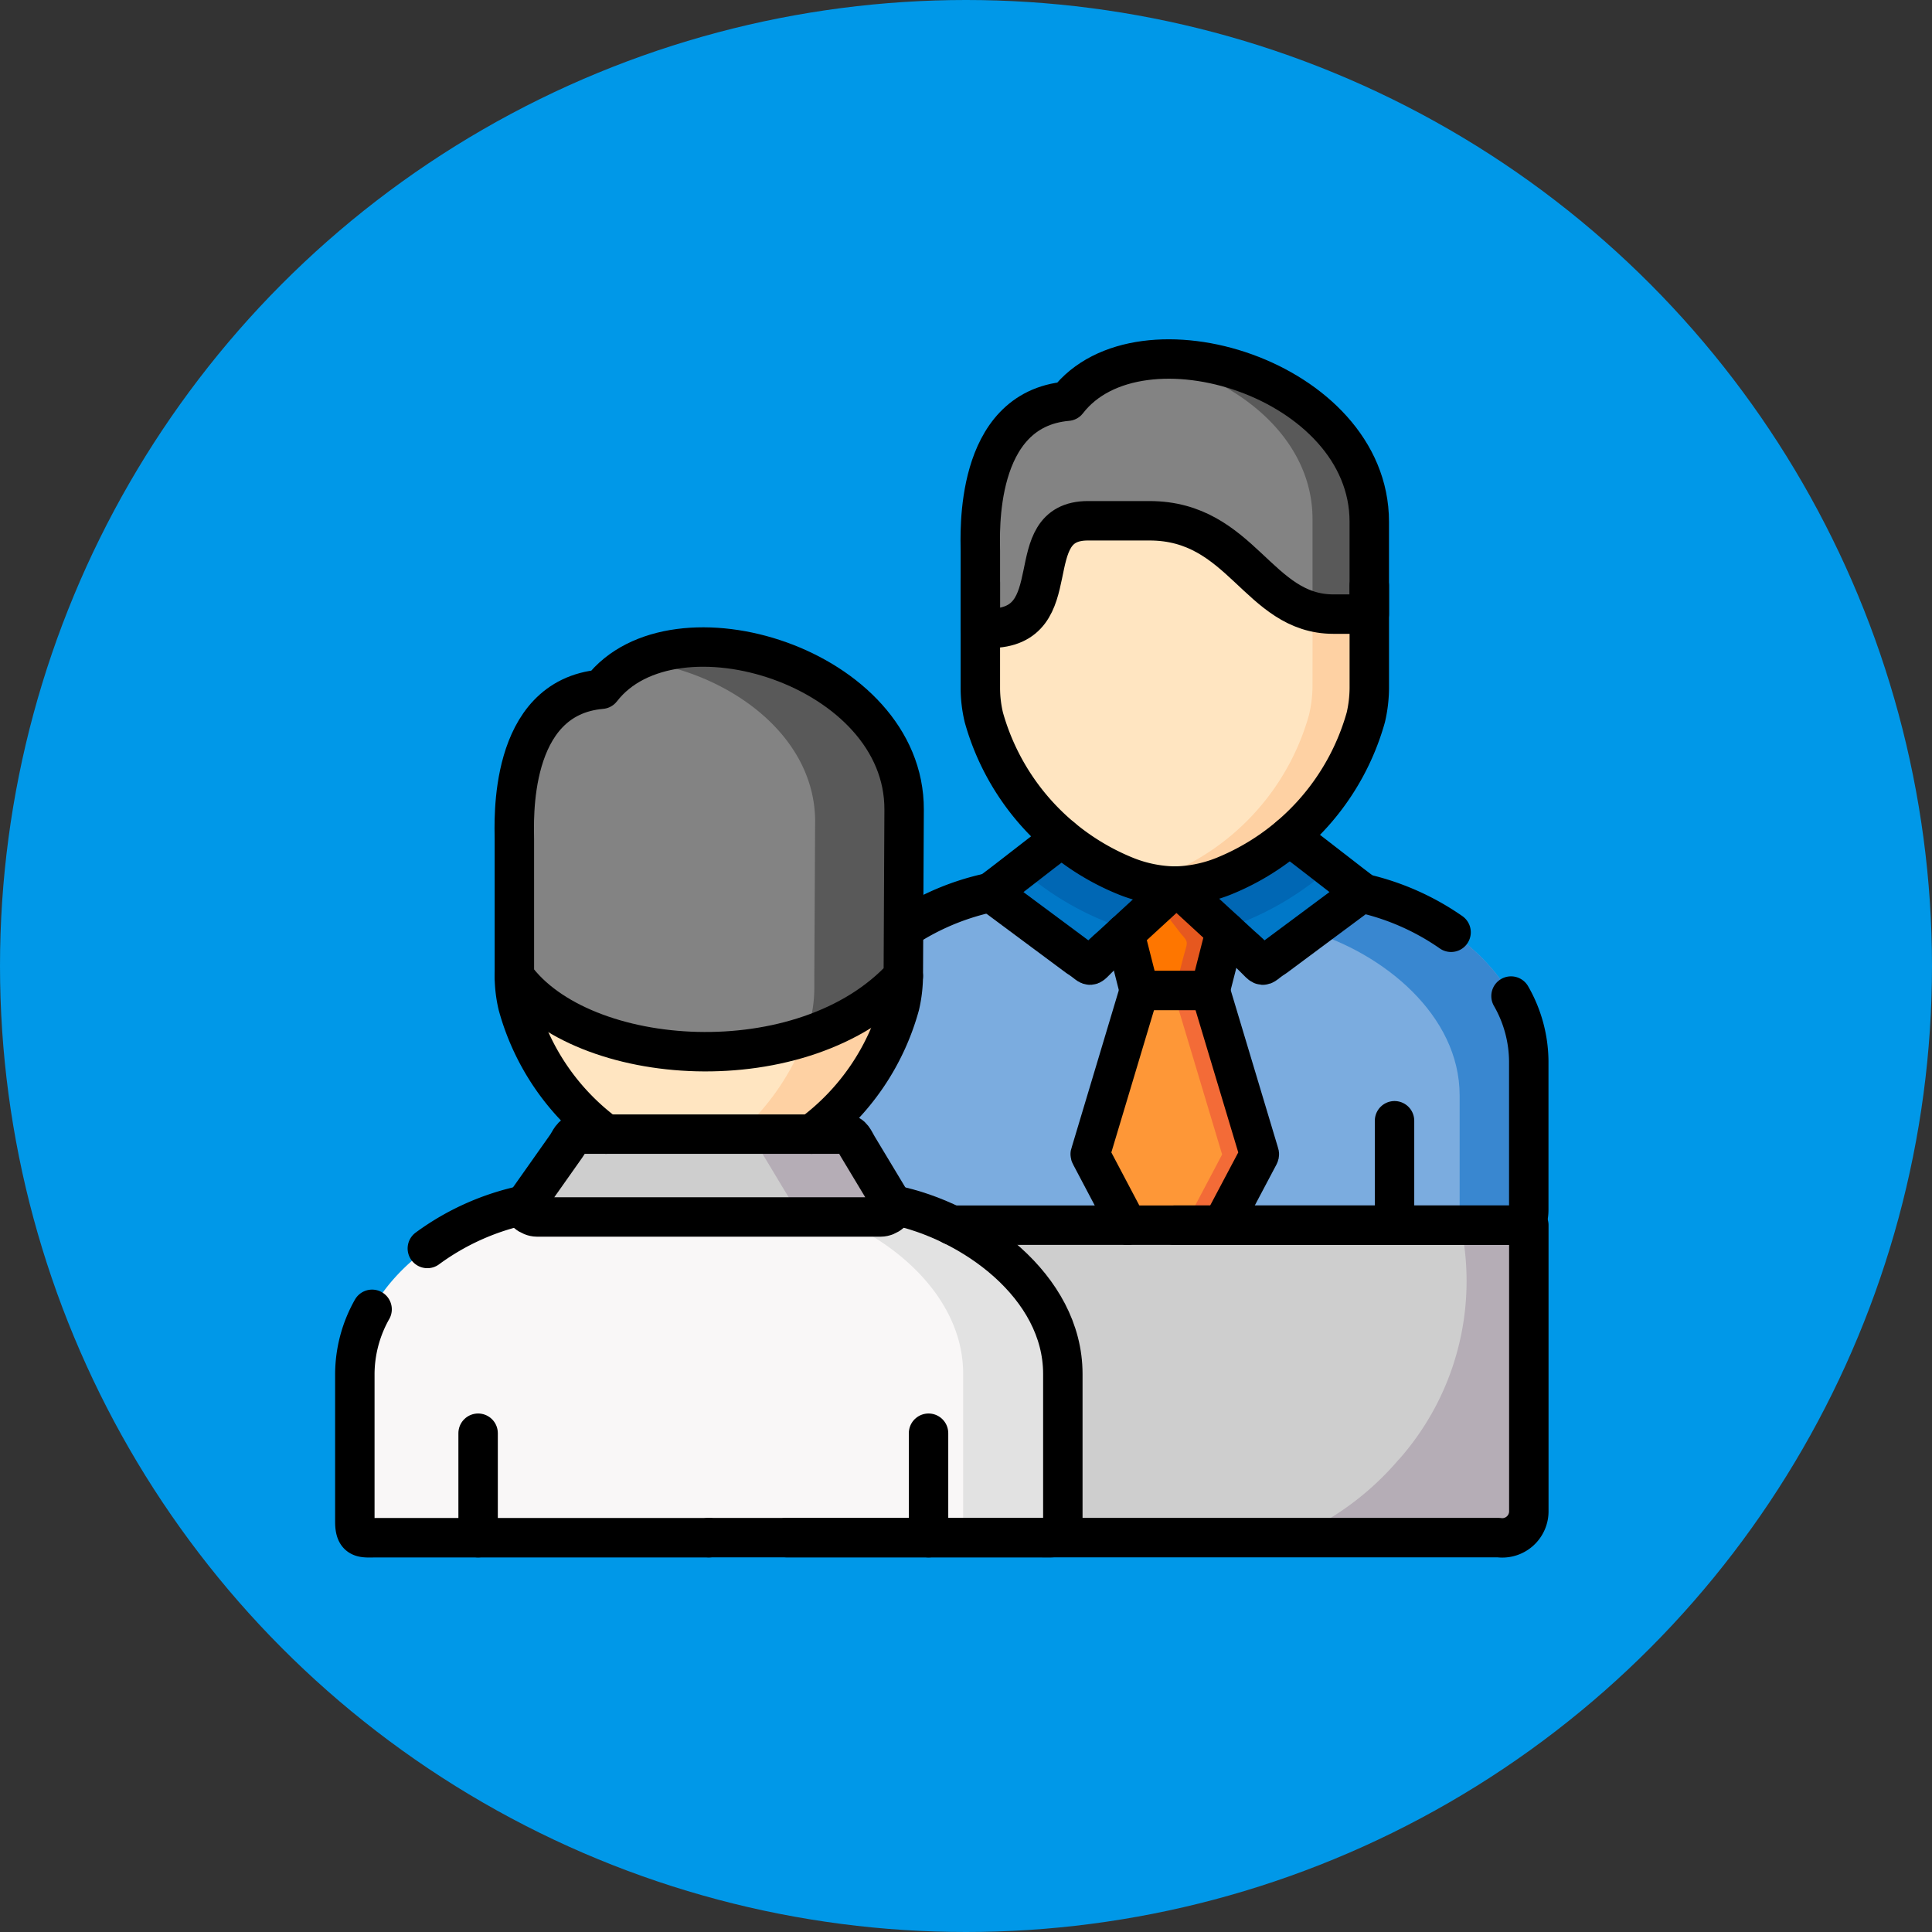 <svg xmlns="http://www.w3.org/2000/svg" width="98" height="98" viewBox="0 0 98 98">
  <rect x="0" y="0" width="98" height="98" fill="#333333" stroke="none"/>
  <g id="Grupo_1010365" data-name="Grupo 1010365" transform="translate(-1224 -2554.863)">
    <circle id="Elipse_4952" data-name="Elipse 4952" cx="49" cy="49" r="49" transform="translate(1224 2554.863)" fill="#0098e8"/>
    <g id="g843" transform="translate(1230.665 3245.738)">
      <g id="g845" transform="translate(11.334 -672.665)">
        <g id="Grupo_1010333" data-name="Grupo 1010333" transform="translate(0 0)">
          <g id="g853" transform="translate(26.667 43.936)">
            <path id="path855" d="M-36.456,0c-4.638,2.68-6.656,15.849,5.52,15.622H-7.792a1.286,1.286,0,0,0,.6-1.136V0h-.575c-.155.01-.341,0-.554,0Z" transform="translate(40.072)" fill="#cecece" fill-rule="evenodd"/>
          </g>
          <g id="g857" transform="translate(22.635 27.058)">
            <path id="path859" d="M-215.341-170.191h14.983c.368-.024.575-.162.575-.806v-7.5c0-4.4-4.508-7.7-8.5-8.551l-18.8-.024a12.731,12.731,0,0,0-4.425,1.849s-5.642,6.952-5.167,11.635l1.263,3.2c1.3.194,10.337.194,10.337.194h9.728Z" transform="translate(236.697 187.07)" fill="#7bacdf" fill-rule="evenodd"/>
          </g>
          <g id="g861" transform="translate(37.302 30.746)">
            <path id="path863" d="M-25.126-12.953l-2.466,8.224c-.024.072-.041.076-.007.138l1.87,3.544h4.8l1.873-3.544c.031-.062.014-.065-.007-.138l-2.469-8.224-1.715-1.285Z" transform="translate(27.617 14.237)" fill="#fe9737" fill-rule="evenodd"/>
          </g>
          <g id="g865" transform="translate(39.057 26.741)">
            <path id="path867" d="M-26.388,0l-1.88.74L-29.005,2.4l.737,2.886h3.6l.768-3.007L-24.673.5Z" transform="translate(29.005)" fill="#fe7600" fill-rule="evenodd"/>
          </g>
          <g id="g869" transform="translate(32.249 23.731)">
            <path id="path871" d="M-36.284-5.556c-1.3.988-3.123,2.428-3.6,2.769l.007.007L-35.461.5c.937.586.282.665,1.718-.579l.668-.613,2.617-2.4h-.083l-1.829-3.01Z" transform="translate(39.883 6.107)" fill="#0078c8" fill-rule="evenodd"/>
          </g>
          <g id="g873" transform="translate(41.674 23.858)">
            <path id="path875" d="M0-29.065l2.483,2.283.8.734c1.439,1.243.785,1.164,1.722.579L9.38-28.724l.041-.031C8.94-29.107,7.045-30.6,5.74-31.59l-3.747-.358Z" transform="translate(0 31.948)" fill="#0078c8" fill-rule="evenodd"/>
          </g>
          <g id="g877" transform="translate(31.729 5.761)">
            <path id="path879" d="M0-110.255a6.527,6.527,0,0,0,.176,1.481,11.939,11.939,0,0,0,3.943,6.106,11.151,11.151,0,0,0,3.275,1.956,6.969,6.969,0,0,0,2.469.5h.083a7.033,7.033,0,0,0,2.39-.5,11.269,11.269,0,0,0,3.351-2.022,11.937,11.937,0,0,0,3.867-6.041,6.73,6.73,0,0,0,.176-1.481v-6.2H17.913c-3.84,0-4.642-4.732-9.335-4.732H5.458c-3.6,0-.858,5.455-4.993,5.455H0Z" transform="translate(0 121.189)" fill="#ffe5c1" fill-rule="evenodd"/>
          </g>
          <g id="g881" transform="translate(31.723 0.001)">
            <path id="path883" d="M-44.572-21.58c-4.766.42-4.415,6.767-4.415,7.6v3.919h.465c4.136,0,1.4-5.455,4.993-5.455h3.12c4.694,0,5.5,4.735,9.335,4.735h1.815v-4.687c0-7.239-11.663-10.852-15.313-6.113" transform="translate(48.992 23.72)" fill="#838383" fill-rule="evenodd"/>
          </g>
          <g id="g885" transform="translate(40.717 26.741)">
            <path id="path887" d="M0-8.855l1.2,1.55c.42.465.307.393.083,1.274L.875-4.444h1.8L3.44-7.45.957-9.733Z" transform="translate(0 9.733)" fill="#e6581f" fill-rule="evenodd"/>
          </g>
          <g id="g889" transform="translate(41.498 32.031)">
            <path id="path891" d="M0,0,2.466,8.224c.024.072.041.076.007.138L.6,11.906H2.493L4.366,8.362C4.4,8.3,4.38,8.3,4.359,8.224L1.891,0Z" fill="#f36b37" fill-rule="evenodd"/>
          </g>
          <g id="g893" transform="translate(33.778 24.282)">
            <path id="path895" d="M0-16.079a14.948,14.948,0,0,0,4.525,2.748q.439.165.858.289l.114.031,1.443-1.326.957-.878H7.813a6.969,6.969,0,0,1-2.469-.5A11.148,11.148,0,0,1,2.07-17.673C1.433-17.191.668-16.6,0-16.079" transform="translate(0 17.673)" fill="#0067b4" fill-rule="evenodd"/>
          </g>
          <g id="g897" transform="translate(41.674 24.217)">
            <path id="path899" d="M-57.882,0a11.267,11.267,0,0,1-3.351,2.022,7.033,7.033,0,0,1-2.39.5l2.359,2.17.065-.021c.255-.076.517-.165.785-.265a15.04,15.04,0,0,0,4.6-2.814C-56.491,1.068-57.255.475-57.882,0" transform="translate(63.623)" fill="#0067b4" fill-rule="evenodd"/>
          </g>
          <g id="g901" transform="translate(40.341)">
            <path id="path903" d="M-83.055-104.478v2.445a4.184,4.184,0,0,0,1.064.134h1.815v-4.687c0-5.331-6.326-8.7-11.116-8.207,4.112.747,8.237,3.768,8.237,8.076Z" transform="translate(91.292 114.84)" fill="#595959" fill-rule="evenodd"/>
          </g>
          <g id="g905" transform="translate(39.883 12.807)">
            <path id="path907" d="M-87.673-37.885a6.527,6.527,0,0,1-.176,1.481A12.311,12.311,0,0,1-93.7-28.972a9.659,9.659,0,0,1-2.665,1.012,6.179,6.179,0,0,0,1.708.251h.083a7.037,7.037,0,0,0,2.39-.5,11.27,11.27,0,0,0,3.351-2.022,11.938,11.938,0,0,0,3.867-6.041,6.735,6.735,0,0,0,.176-1.481v-3.754h-1.815a4.19,4.19,0,0,1-1.064-.134Z" transform="translate(96.368 41.643)" fill="#fed1a3" fill-rule="evenodd"/>
          </g>
          <g id="g909" transform="translate(27.173 27.058)">
            <path id="path911" d="M0-23.371a12.746,12.746,0,0,1,5.083-2.318" transform="translate(0 25.689)" fill="none" stroke="#000" stroke-linecap="round" stroke-linejoin="round" stroke-miterlimit="10" stroke-width="2"/>
          </g>
          <g id="g913" transform="translate(39.057 29.024)">
            <path id="path915" d="M-51.424,0l-.768,3.007h-3.6L-56.524.121" transform="translate(56.524)" fill="none" stroke="#000" stroke-linecap="round" stroke-linejoin="round" stroke-miterlimit="10" stroke-width="2"/>
          </g>
          <g id="g917" transform="translate(37.302 32.031)">
            <path id="path919" d="M-25.126,0l-1.405,4.687-1.061,3.537c-.024.072-.041.076-.007.138l1.87,3.544" transform="translate(27.617)" fill="none" stroke="#000" stroke-linecap="round" stroke-linejoin="round" stroke-miterlimit="10" stroke-width="2"/>
          </g>
          <g id="g921" transform="translate(43.389 32.031)">
            <path id="path923" d="M0,0,2.469,8.224c.021.072.038.076.007.138L.6,11.906" fill="none" stroke="#000" stroke-linecap="round" stroke-linejoin="round" stroke-miterlimit="10" stroke-width="2"/>
          </g>
          <g id="g925" transform="translate(32.249 24.282)">
            <path id="path927" d="M-94.2-24.794h.083L-97.4-21.777c-1.436,1.243-.782,1.164-1.718.579l-4.422-3.285c.475-.341,2.3-1.781,3.6-2.769" transform="translate(103.544 27.253)" fill="none" stroke="#000" stroke-linecap="round" stroke-linejoin="round" stroke-miterlimit="10" stroke-width="2"/>
          </g>
          <g id="g929" transform="translate(31.729 11.357)">
            <path id="path931" d="M0,0V5.338A6.526,6.526,0,0,0,.176,6.819a12.253,12.253,0,0,0,7.218,8.062,6.969,6.969,0,0,0,2.469.5,6.986,6.986,0,0,0,2.472-.5,12.27,12.27,0,0,0,7.218-8.062,6.729,6.729,0,0,0,.176-1.481V.148" fill="none" stroke="#000" stroke-linecap="round" stroke-linejoin="round" stroke-miterlimit="10" stroke-width="2"/>
          </g>
          <g id="g941" transform="translate(31.723 0.001)">
            <path id="path943" d="M-.058-137.738H.406c4.136,0,1.4-5.455,4.993-5.455H8.52c4.693,0,5.5,4.735,9.335,4.735H19.67v-4.687c0-7.239-11.663-10.852-15.313-6.113-4.766.42-4.415,6.767-4.415,7.6Z" transform="translate(0.064 151.398)" fill="none" stroke="#000" stroke-linecap="round" stroke-linejoin="round" stroke-miterlimit="10" stroke-width="2"/>
          </g>
          <g id="g945" transform="translate(52.738 38.64)">
            <path id="path947" d="M0,0V5.3" fill="none" stroke="#000" stroke-linecap="round" stroke-linejoin="round" stroke-miterlimit="10" stroke-width="2"/>
          </g>
          <g id="g949" transform="translate(0 41.976)">
            <path id="path951" d="M-86.909-9.388c-4.019.806-8.619,4.126-8.619,8.575v7.5a1.184,1.184,0,0,0,.107.579c.169.282.527.227,1.019.227h33.657c.214,0,.4.01.554,0a.521.521,0,0,0,.465-.227,1.139,1.139,0,0,0,.11-.579v-7.5c0-3.358-2.621-6.068-5.63-7.546a12.438,12.438,0,0,0-2.992-1.03c-3.943-1.329-16.2-1.15-18.671,0" transform="translate(95.528 10.319)" fill="#f9f7f7" fill-rule="evenodd"/>
          </g>
          <g id="g957" transform="translate(6.253 54.489)">
            <path id="path959" d="M0,0V5.3" fill="none" stroke="#000" stroke-linecap="round" stroke-linejoin="round" stroke-miterlimit="10" stroke-width="2"/>
          </g>
          <g id="g961" transform="translate(29.101 54.489)">
            <path id="path963" d="M0,0V5.3" fill="none" stroke="#000" stroke-linecap="round" stroke-linejoin="round" stroke-miterlimit="10" stroke-width="2"/>
          </g>
          <g id="g965" transform="translate(8.092 31.304)">
            <path id="path967" d="M-198.922,0H-218.65a6.534,6.534,0,0,0,.176,1.481A12.112,12.112,0,0,0-214,8.014l4.759,2.015,5.661-2.015a12.1,12.1,0,0,0,4.48-6.533A6.738,6.738,0,0,0-198.922,0" transform="translate(218.65)" fill="#ffe5c1" fill-rule="evenodd"/>
          </g>
          <g id="g969" transform="translate(8.087 14.61)">
            <path id="path971" d="M-.058-114.506v5.338c3.4,4.715,14.714,5.489,19.728,0l.01-2.4.031-6.044c.034-7.239-11.7-10.852-15.355-6.113-4.766.42-4.415,6.764-4.415,7.6Z" transform="translate(0.064 125.862)" fill="#838383" fill-rule="evenodd"/>
          </g>
          <g id="g973" transform="translate(8.573 39.318)">
            <path id="path975" d="M-147.132,0h-11.829c-.338,0-.42.338-.616.613l-2.1,2.976c-.2.275.275.613.616.613h17.442c.337,0,.789-.324.613-.613L-144.8.613c-.172-.289-.275-.613-.613-.613Z" transform="translate(161.724)" fill="#cecece" fill-rule="evenodd"/>
          </g>
          <g id="g977" transform="translate(24.291 42.907)">
            <path id="path979" d="M-24.063-6.182h-2.386c.313.127.627.265.937.417,3.01,1.477,5.63,4.188,5.63,7.546v7.5a1.139,1.139,0,0,1-.11.579.521.521,0,0,1-.465.227h4.5c.214,0,.4.01.554,0a.521.521,0,0,0,.465-.227,1.14,1.14,0,0,0,.11-.579v-7.5c0-3.358-2.621-6.068-5.63-7.546a12.439,12.439,0,0,0-2.992-1.03c.176.289-.275.613-.613.613" transform="translate(26.449 6.795)" fill="#e2e2e2" fill-rule="evenodd"/>
          </g>
          <g id="g981" transform="translate(19.831 39.318)">
            <path id="path983" d="M-7.951-9.133l.265.437.857,1.426.5.82c.172.289-.279.613-.616.613h5.055c.337,0,.788-.324.613-.613L-3.072-9.426c-.172-.289-.275-.613-.613-.613H-8.74c.337,0,.441.324.613.613Z" transform="translate(8.74 10.039)" fill="#b5adb6" fill-rule="evenodd"/>
          </g>
          <g id="g985" transform="translate(14.294 14.61)">
            <path id="path987" d="M-91.284-89.711l-.031,6.044-.01,1.753,0,.644a6.534,6.534,0,0,1-.176,1.481,8.959,8.959,0,0,1-.269.937,11.441,11.441,0,0,0,4.962-3.062l.01-2.4.031-6.044c.031-6.3-8.857-9.853-13.568-7.546,4.377.475,9.074,3.606,9.053,8.19" transform="translate(100.337 98.609)" fill="#595959" fill-rule="evenodd"/>
          </g>
          <g id="g989" transform="translate(19.432 31.304)">
            <path id="path991" d="M-84.583,0a11.441,11.441,0,0,1-4.962,3.062,12.394,12.394,0,0,1-3.426,4.952h3.733a12.1,12.1,0,0,0,4.48-6.533A6.737,6.737,0,0,0-84.583,0" transform="translate(92.972)" fill="#fed1a3" fill-rule="evenodd"/>
          </g>
          <g id="g993" transform="translate(48.434 27.082)">
            <path id="path995" d="M-26.423,0l-2.621,1.949c3.736,1.116,7.607,4.246,7.607,8.327v6.578H-18.5c.368-.024.575-.162.575-.806v-7.5c0-4.4-4.508-7.7-8.5-8.551" transform="translate(29.044)" fill="#3987d0" fill-rule="evenodd"/>
          </g>
          <g id="g997" transform="translate(41.674 24.216)">
            <path id="path999" d="M0-25.454H0l3.282,3.017c1.439,1.243.785,1.164,1.722.579l4.418-3.285C8.94-25.5,7.045-26.99,5.74-27.979" transform="translate(0 27.979)" fill="none" stroke="#000" stroke-linecap="round" stroke-linejoin="round" stroke-miterlimit="10" stroke-width="2"/>
          </g>
          <g id="g1001" transform="translate(0 42.907)">
            <path id="path1003" d="M-37.082-22.293A12.752,12.752,0,0,1-32.141-24.5m9.336,16.879H-39.634c-.7,0-1.126.114-1.126-.806v-7.5a6.723,6.723,0,0,1,.875-3.279" transform="translate(40.76 24.504)" fill="none" stroke="#000" stroke-linecap="round" stroke-linejoin="round" stroke-miterlimit="10" stroke-width="2"/>
          </g>
          <g id="g1005" transform="translate(8.087 14.61)">
            <path id="path1007" d="M-.058-168.331c3.4,4.715,14.714,5.49,19.728,0l.041-8.441c.034-7.239-11.7-10.852-15.355-6.113-4.766.42-4.415,6.764-4.415,7.6Z" transform="translate(0.064 185.026)" fill="none" stroke="#000" stroke-linecap="round" stroke-linejoin="round" stroke-miterlimit="10" stroke-width="2"/>
          </g>
          <g id="g1009" transform="translate(8.573 39.318)">
            <path id="path1011" d="M-6.682-42.366H10.76c.337,0,.789-.324.613-.613L9.582-45.955c-.172-.289-.275-.613-.613-.613H-4.581c-.338,0-.42.338-.616.613l-2.1,2.976C-7.494-42.7-7.022-42.366-6.682-42.366Z" transform="translate(7.344 46.568)" fill="none" stroke="#000" stroke-linecap="round" stroke-linejoin="round" stroke-miterlimit="10" stroke-width="2"/>
          </g>
          <g id="g1013" transform="translate(8.092 31.304)">
            <path id="path1015" d="M-151.978-80.807a12.118,12.118,0,0,0,4.48-6.533,6.731,6.731,0,0,0,.176-1.481m-19.728,0a6.533,6.533,0,0,0,.176,1.481,12.112,12.112,0,0,0,4.477,6.533" transform="translate(167.05 88.821)" fill="none" stroke="#000" stroke-linecap="round" stroke-linejoin="round" stroke-miterlimit="10" stroke-width="2"/>
          </g>
          <g id="g1017" transform="translate(48.072 43.936)">
            <path id="path1019" d="M-49.132-119.943a14.547,14.547,0,0,1-4.873,3.726H-43.13a1.286,1.286,0,0,0,.6-1.137v-14.485H-43.1c-.155.01-.341,0-.554,0h-2.328a13.647,13.647,0,0,1-3.147,11.9" transform="translate(54.005 131.838)" fill="#b5adb6" fill-rule="evenodd"/>
          </g>
          <g id="g1021" transform="translate(41.591 27.058)">
            <path id="path1023" d="M-141.319-20.384A12.76,12.76,0,0,0-146-22.405m-9.336,16.879h16.829c.706,0,1.129.114,1.129-.806v-7.5a6.73,6.73,0,0,0-.9-3.316" transform="translate(155.334 22.405)" fill="none" stroke="#000" stroke-linecap="round" stroke-linejoin="round" stroke-miterlimit="10" stroke-width="2"/>
          </g>
          <g id="g1025" transform="translate(17.955 42.907)">
            <path id="path1027" d="M0-170.191H16.829c.706,0,1.129.114,1.129-.806v-7.5c0-4.449-4.6-7.769-8.623-8.575" transform="translate(0 187.07)" fill="none" stroke="#000" stroke-linecap="round" stroke-linejoin="round" stroke-miterlimit="10" stroke-width="2"/>
          </g>
          <g id="g1029" transform="translate(21.908 43.936)">
            <path id="path1031" d="M0-159.808H36.106a1.348,1.348,0,0,0,1.536-1.364v-14.485H8.375" transform="translate(0 175.657)" fill="none" stroke="#000" stroke-linecap="round" stroke-linejoin="round" stroke-miterlimit="10" stroke-width="2"/>
          </g>
        </g>
      </g>
    </g>
  </g>
</svg>
